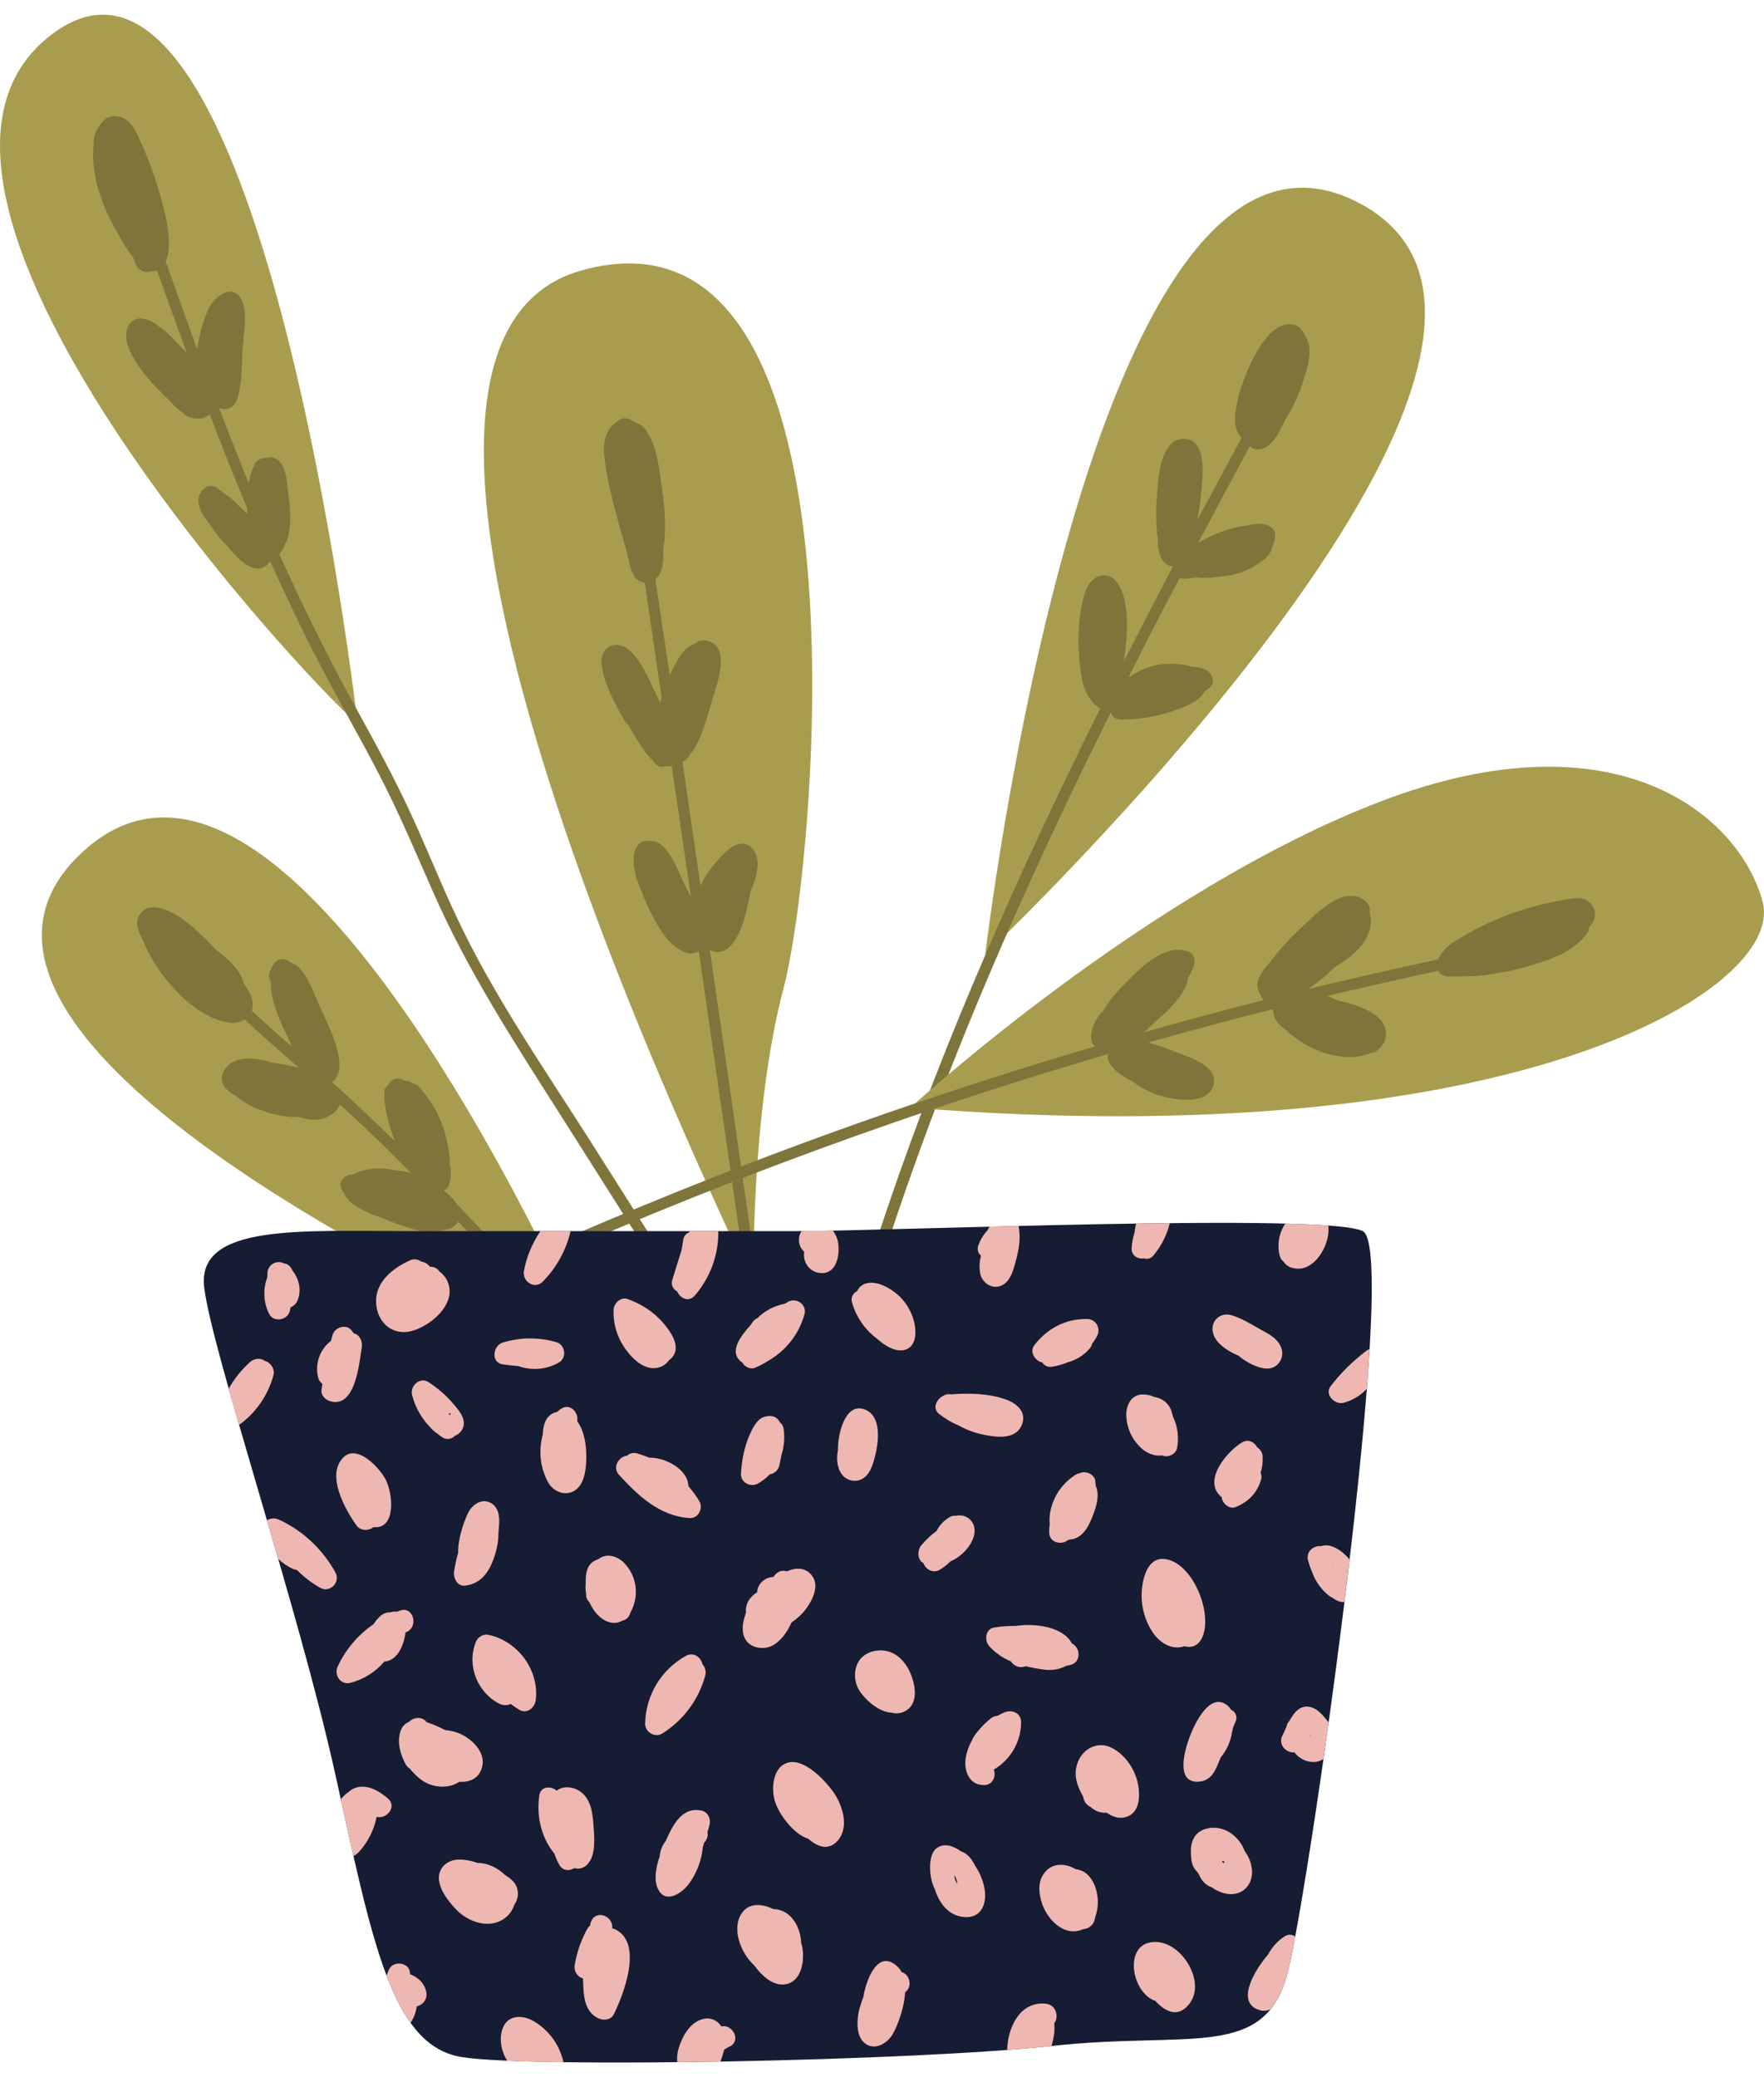 <svg xmlns="http://www.w3.org/2000/svg" width="911.3" height="1072.9" viewBox="0.031 0.04 911.238 1057.668" style=""><g><title>hdrawnl30_344647898</title><path fill="#A89D4F" d="M308.2 695.8S151.9 329 41.8 433.3s266.4 262.5 266.4 262.5z"></path><path fill="#7F753B" d="M360.4 756.5c-39.6-47.4-79.3-94.8-121.8-139.5l-2.3-2.4a29.1 29.1 0 0 0-6.4-6.7l-.6-.6c1.1-.4 1.9-1.3 2.4-2.3 1.4-3.6 1.6-7.5.6-11.2.3-4.8-1-10.3-1.8-13.8-2.3-10-7.4-18.7-14.1-26.3-.8-1-2-1.6-3.2-1.7-1.1-.9-2.5-1.4-3.9-1.3-3.1-2-6.8-1.4-8.6 1.8-1.3 1.1-2.1 2.6-2.1 4.3-.3 7.9 2.5 17.3 5.4 25-10.3-10-20.7-19.9-31.4-29.5l-1.1-1c2.9-1.7 4.3-5.9 3.9-10-.8-10.1-6.5-20.8-10.6-30-2.8-6.1-7.1-19.6-14.8-21.8-3.1-3-7.8-1.8-9.5 2.5l-1.1 2.4c-.7 1.6-.5 3.4.5 4.8-.1.6-.1 1.1 0 1.7.4 9.3 4.7 19.2 9 27.6.4 1.1.9 2.2 1.4 3.3.2.5.4 1 .7 1.4-7.1-6.2-14.1-12.4-20.9-18.7.6-1.8.6-3.7.2-5.5-.8-3-2.2-5.8-4.2-8.2-1.4-7.4-8.7-13.3-14.9-18.2-4.4-4.8-9.1-9.3-14.1-13.4-3.1-2.4-7.6-5.7-12.3-7.1s-8.4-2-11.8 1.7-2.2 8.4.3 13.2l2 4.5c7.4 15.9 24.3 35.8 42.6 39.1 2.9.5 6 0 8.5-1.6 9.2 8.5 18.7 16.8 28.2 25.1-4.3-1.3-8.7-2.2-13.1-2.6-8.1-2.6-20.6-4.8-25.6 3.7-3.2 5.6-.2 10 6 13.2 6.8 6.4 21.6 11.4 32.2 10.9 4.4 1.2 8.1 2.3 12.9.8 3-1 6.4-2.9 7.9-5.8l.9-1.2c12.5 11.4 24.8 23.2 36.7 35.3-3-.9-6.1-1.5-9.2-1.6-2-.5-4.1-.8-6.2-.9-3.6-.1-8.8.4-12.7 2.3l-2.1.8c-4.2-.1-8.3 4.1-5.4 8.5l.9 1c2.2 7.3 15.6 11.4 21 13.6 3.7 1.6 7.5 2.9 11.4 4.1 3.6 1.3 9.8 3.2 14.3 2.4s7.7-.8 10.3-3c.8-.6 1.5-1.4 2-2.2 41.6 44.1 80.6 90.7 119.5 137.2 2.4 2.8 6.4-1.3 4.1-4.1z"></path><path fill="#A89D4F" d="M184.7 365.7C177 363.8-81.7 93.5 26.4 10.5s158.3 355.2 158.3 355.2z"></path><path fill="#7F753B" d="M378.6 698c-24.7-39.1-49.5-78.2-74.2-117.1-23.8-37.4-49.4-74.3-68.3-114.4-9.5-20.1-17.5-40.8-27.1-60.7s-19.3-37.1-29.3-55.4c-12.7-23.5-24.5-47.5-35.4-71.8 1.4-1.4 2.5-3.2 3-5.1 3.9-6.7 2.5-19.1 1.9-24.8-.2-1.2-.4-2.6-.6-4-.4-6.5-1.8-13-6-15.3-1.6-.9-3.4-1-5.1-.4h-.7c-2.1 0-3.9 1.1-5 2.9-1.6 3.1-2.7 6.5-3.3 10l-4.8-11.9c-3.6-8.9-7-17.8-10.5-26.8 4 1.4 8 .2 9.7-5.6 2.2-7.4 2-16.4 2.4-24s2.8-19.1-.2-25.7c-4.8-10.5-15.1-1.7-17.9 5.2-2.6 6.3-4.4 13-5.3 19.8-5.5-15.2-10.9-30.3-16.3-45.5 4.2-8.1-.4-25.4-2.1-31.4-1.8-7.1-4.1-14-6.8-20.8-1.2-3.2-2.6-6.4-4-9.5-2.2-4.7-4.4-10.5-9.6-12.5s-9.2.2-11.5 4c-2 2.5-3.2 5.6-3.2 8.8 0 .3 0 .6.1.9-.3 1.7-.4 3.3-.4 5-.1 14.6 5.6 28.6 12.7 41.1 1.7 2.9 4.4 8 7.8 12.1l1.4 3.6c1.2 3.2 4.8 5.2 7.9 3.9h1.2c.7 0 1.4-.2 2.1-.4 5 14.2 10.1 28.4 15.3 42.5-3-3.2-6.1-6.4-9.2-9.5-1.4-1.4-3-2.7-4.7-3.8-1.2-1-2.5-1.9-3.8-2.7-11.5-5.9-16.4 4.3-12 14.2s12.2 18.4 20.3 26c2.3 2.7 4.9 5.1 7.8 7.1l.7.7c1 .8 2.2 1.4 3.5 1.5 1.7.6 3.6.7 5.4.3 1.4-.4 2.7-1.1 3.9-2 6.1 16.1 12.5 32.2 19.2 48.1 0 1.1 0 2.2.1 3.2l-4.9-4.7c-1.7-2-3.8-3.7-6-5.1l-4.8-3.8c-2.3-1.3-5.2-.9-7 1-5.1 5-1.5 12 3.2 17.8l1.7 2.4c2.1 3.2 4.5 6.2 7.3 8.8 4.8 5.8 12.7 14.9 19.4 11 1.3-.7 2.3-1.7 3-2.9 7.9 17.5 16.1 34.9 25 52 10.1 19.6 21.2 38.7 31.4 58.4s18.6 39.7 27.5 59.9c17.8 40.7 41.8 77.6 65.6 115l84.5 133.3c2 3.1 7 .2 5-2.9z"></path><path fill="#A89D4F" d="M389.3 657.2c0-5.8-241.3-482.6-88.8-525.1s121.6 305 104.3 370.7-15.5 154.4-15.5 154.4z"></path><path fill="#7F753B" d="M416 828.3c-16.1-115.1-32.6-230.2-49.3-345.3 3.2 2 7.5 1.6 10.8-2.1 6-6.6 8.4-18 10.1-27.7 3.1-7.1 5.4-15.1 2.5-20.4-4.2-7.5-10.5-4.7-15.3-.2s-9.9 10.8-12.9 17.2l-9.3-63.7c1-.6 1.9-1.3 2.7-2.2.4-.6.9-1.2 1.3-1.9 6.1-7.2 9.1-20.8 11.4-28.3s8.9-25.1-.5-29.6c-3.4-1.7-6.4-.9-9 1.1-6 1.6-10.3 11.2-12.5 16.1-2.5-16.6-4.9-33.1-7.4-49.6.7-.6 1.3-1.2 1.8-2 2.3-3.5 2.4-9 2.3-13.9 1.8-10.9.5-22.9-1-33.2-1.1-7.4-2.2-19.2-7.2-26.6-1-2.3-2.8-4-5.1-4.9h-.3l-1.1-.7-.8-.2-.2-.2c-2.8-2.2-6.7-2-8.7.7-4.4 2.6-6.7 8.9-6.3 14.7 1.3 17.7 7.5 36 12 53 1.3 4.8 1.8 12.6 7.3 14.6.6.2 1.2.4 1.8.4l8.7 59.3c-.2.9-.5 1.8-.7 2.7l-2-4.1c-3.6-7.2-8.9-21-16.7-24.8-6.2-3.1-12.1 1.5-11.7 8.1.7 10.1 7.1 21.5 12 30.2.4.8 1.1 1.4 1.8 1.9 1.9 3.4 3.8 6.7 5.9 9.9s4.1 6.1 6.5 8.2l1.5 1.9c1.3 1.6 3.5 2.2 5.5 1.5h1c.7.1 1.4 0 2.1-.3l9.9 67.6-2.8-5.3c-3.4-6.6-8.2-22-16.7-23.4-.8-.1-1.5-.1-2.3 0-1.9-.3-3.8.3-5.1 1.6-3.4 4.1-3.2 9.7-1.7 15.2 0 .8.1 1.6.4 2.3 2 5.2 6.4 17.3 12.4 26.5 3.4 5.5 7.7 10.2 13.8 12.3 1.3.5 2.7.4 3.9-.1.8-.1 1.5-.3 2.2-.7 10.5 72.1 20.9 144.2 31.1 216.3 6.2 43.2 12.2 86.4 18.3 129.6.5 3.7 6.1 2.2 5.6-1.5z"></path><g><path fill="#A89D4F" d="M509 485.4S563.1 24 702.1 97.3 509 485.4 509 485.4z"></path><path fill="#7F753B" d="M645.7 222.8c2.2 2.1 5.4 2.7 9.3-.1s5.9-7.2 9.4-14.2c3.8-6.1 6.8-12.6 8.9-19.5 2-6.3 5.6-16.8 1-22.9-.4-1.1-.9-2.1-1.7-3-.8-1.3-2-2.3-3.5-2.7-15.3-5-27.5 28.3-29.8 38.9-1.4 6-2.8 14.6 2.1 19.2L618.6 261c1.2-6.9 2.1-13.9 2.5-20.9.7-9.2 0-20.8-9.5-21-11.5-.2-13.1 18.3-13.7 26.3-.5 5.5-1.2 16.2.2 25.2 0 4.7.6 9.5 3.6 12.6 1.2 1.1 2.7 1.7 4.3 1.7-8.6 16.4-17.1 32.7-25.4 49.2 1.8-12.7 3.1-28-1.9-38.2s-14.9-7.1-18.1 2.3c-4.6 14.1-4.2 32.9-1.2 47.1.9 4.1 4.7 11.2 9 13-41.6 83.7-79.7 169-109.8 257.6-14.1 41.2-26.3 83-36.4 125.5-.9 3.6 4.7 5.2 5.6 1.6 31.8-133.4 85.1-260.1 146-382.6.7 2.3 2.9 3.8 5.3 3.7 9.5-.1 19.9-1.5 29.1-5.3 5.5-1.7 11.6-4.6 14-9.1l2.6-2c3.8-3.1 1-8.2-2.5-9.7-2.1-.8-4.3-1.2-6.6-1.2-5.1-1.7-11.7-1.7-15.4-1.3-5.8.7-11.4 2.8-16.2 6.2l-1 .3c4.5-9 9.1-18 13.7-26.9s8.4-16.2 12.7-24.3c.9.5 1.9.7 2.9.6l5.8-.7c4.1.4 8.2.2 12.3-.5 6.6-.4 13-2.4 18.5-6 3.9-2.2 7.1-5 8.1-8.7.9-2 1.5-4.1 1.7-6.3 0-2.1-1.1-4-2.9-5-3.3-1.8-7.4-1.4-11.4-.3-7.9.5-17.8 4.4-25.5 8.9 8.8-16.7 17.7-33.3 26.7-50z"></path></g><g><path fill="#A89D4F" d="M470.4 564.5S592 452.6 713.7 406.2 899 414 910.6 458.4 783.2 589.6 470.4 564.5z"></path><path fill="#7F753B" d="M821.1 458.5c-3.9-3.7-10.5-1.7-15.1-.9-17.3 3-34 9.1-49.2 17.9-5.8 3.3-11.3 6.4-13.9 12.5-22.5 4.8-44.9 9.9-67.2 15.3 5-3.2 9.5-7 13.7-11.2 9.1-5.6 18-12.6 18.8-23 .2-1.8-.1-3.7-.7-5.4.8-2.5-.8-5-2.7-6.3-10.8-8-24.8 7-32.1 13.7-5.7 5.3-11 11-15.8 17.2-3 3.9-8.6 9.3-7.1 14.8.3 1.2.8 2.3 1.5 3.3l.3.9c.4.6.8 1.2 1.2 1.7-20.7 5.2-41.3 10.8-61.9 16.6 2.7-2.2 5.1-4.6 7.3-6.7 8.2-6.7 15-15.3 15.6-21.3 1-1.8 1.9-3.6 2.7-5.5 1.5-3.3.5-7.5-3.5-8.5-11.5-3.1-22.5 7.4-30 15.1-3.2 3.2-9.5 9.3-12.8 15.4-1.2 1.3-2.4 2.7-3.4 4.2-2.9 4.7-4.9 11.4-1.1 14.6-75.5 22.2-149.8 48.1-222.6 77.8-38.2 15.5-75.9 32.1-113.2 49.5-3.3 1.6-.4 6.6 3 5 109.7-51.4 223.2-94.3 339.4-128.3-.8 5.2 5 10.3 12.9 14.2 4.5 3.4 9.6 6 15.1 7.5 7.3 2 22.5 4.4 26.2-4.6 4.6-10.9-13.1-15.9-20.1-18.6-4.3-1.8-8.6-3.3-13.1-4.5 17.5-5 35.1-9.7 52.7-14.3l11.5-2.9c.1.7.3 1.3.5 2-.1 2.8 2 5.5 5.4 8 8.3 7.8 18.5 13.2 30 14.5 5.2.6 10.4-.1 15.3-2 2-.4 3.7-1.6 4.9-3.3 1.6-1.8 2.5-4.2 2.4-6.6.2-10.2-15-14.8-23-16.7l-1.7-.4c-1.9-.9-3.8-1.7-5.8-2.3 19.1-4.6 38.3-8.9 57.4-13 1.1 1.7 3 2.8 5 2.9 3.5 0 7 0 10.5-.2 5.2.1 10.5-.5 15.6-1.6 5.6-.9 11-2.1 16.4-3.8 11-3.3 22.4-7.1 29.5-16.7.6-.8.9-1.8.9-2.8 3.5-4.2 4.9-8.8.3-13.2z"></path></g><g><path fill="#151C33" d="M410.6 628.3H211.7c-56 0-110-3.9-106.2 28.9s48.3 164.1 67.6 251 29 140.9 65.6 146.7 233.6 2 305.1-5.8 110 7.8 121.6-38.6 57.9-372.6 38.6-382.2-243.2 0-293.4 0z"></path><path fill="none" d="M676.6 888.3c.1.5.3.9.6 1.3-.1-.4-.3-.8-.6-1.3.1 0 .1 0 0 0z"></path><path fill="none" d="M494.2 964.9l.4.5c-.1-.4-.1-.7-.2-1.1-.2-.9-.5-1.8-.9-2.7l-.5-.5c.1.7.2 1.5.4 2.2.3.5.5 1.1.8 1.6z"></path><path fill="none" d="M688.7 800.3c.1.1.1.1.1.2.4-.5-.1-.5-.1-.2z"></path><path fill="none" d="M632.5 954l-.4-.3-.4-.2-.4.6 1.1.6c0-.2.1-.4.1-.7z"></path><path fill="none" d="M231.7 722.7l.6.5c.6-.1 1.1-1.4-.6-.5z"></path><path fill="#EFB7B1" d="M171.8 682c-.3 1-.5 2-.8 3-5.8 4.4-8.4 11.9-6.6 19 .3 1.3 1.1 2.4 2.2 3.2-.2 1.1-.4 2.2-.5 3.3-.3 2.6 2 4.9 4.3 5.6 13.3 4.1 15.2-19.7 16.5-27.7.5-3.1-1-6.6-4.1-7.3l-1.3-1.7c-3-3.4-8.6-1.3-9.7 2.6z"></path><path fill="#EFB7B1" d="M221.4 706.3c-4.4-2.9-9.7 1.9-8.5 6.6 1.5 6 4.5 11.5 8.7 16 1.1 1.3 2.3 2.5 3.6 3.5h.2c.9.8 1.9 1.6 3 2.3 2 1.5 4.9 1.2 6.6-.7 1.2-.4 2.2-1.2 3-2.1 4.1-5-.3-10.4-3.7-14.3-3.7-4.4-8.1-8.2-12.9-11.3zm10.9 16.9l-.6-.5c1.7-.9 1.2.4.6.5z"></path><path fill="#EFB7B1" d="M193 781.2c12 1.1 9.9-17.8 6.2-24.7s-17.1-20.9-23.9-8.5c-5.1 9.5 3.4 24.4 8.7 32.1 2.3 3.3 6.5 3 9 1.1z"></path><path fill="#EFB7B1" d="M194.3 665.1c.4 10.6 8.8 17.6 18.7 14.7 8.5-2.4 19.5-11.1 19.3-20.7-.1-3.9-2-7.6-5.2-9.9-1-1.5-2.7-2.5-4.6-2.5h-.4l-.6-.8c-1.1-1-2.4-1.7-3.9-1.9-1.8-1.3-4.1-1.5-6-.5-8.7 4-17.7 11-17.3 21.6z"></path><path fill="#EFB7B1" d="M148.6 645.6c-.6-.4-1.3-.6-2-.7-2.9-1.4-6.3-.3-7.8 2.6-.4.8-.6 1.6-.6 2.5 0 .8-.1 1.5-.1 2.2-2.3 6.2-2 13 1 18.9 2.3 4.5 9.4 3.2 10.6-1.4.2-.7.3-1.3.4-2 1.7-.7 3.1-2.1 3.7-3.8 2.1-5.1.7-11-2.7-15.2-.5-1.3-1.3-2.4-2.5-3.1z"></path><path fill="#EFB7B1" d="M123.5 728.4c8.7-6.2 15-15.3 17.8-25.7.9-3.1-1.5-6.6-4.5-7.4-2.2-1.7-5.6-1.2-7.6.6-4.4 4-8.1 8.6-11 13.7 1.6 6 3.5 12.2 5.3 18.8z"></path><path fill="#EFB7B1" d="M151.2 802.7c.7.3 1.4.5 2.2.6 3.6 3.6 7.6 6.7 12 9.2 5 2.9 10.7-2.9 7.9-7.9-6.6-12-16.8-21.6-29.2-27.3-2.1-1-4.4-.7-6.2.3 1.9 6.6 3.9 13.2 5.8 19.9 2.2 2.1 4.7 3.9 7.5 5.2z"></path><path fill="#EFB7B1" d="M287.3 685.6c-9.1-2.6-18.7-2.5-27.7.3-5 1.6-6 10.3 0 11.2 2.7.4 5.5.7 8.2.9 6.9 2.5 14.5 1.8 20.9-1.8 4.4-2.5 3.3-9.3-1.4-10.6z"></path><path fill="#EFB7B1" d="M270.7 648.7c-1.1 5.5 5.4 10 9.7 5.7 7.1-7.2 12.1-16.3 14.4-26.1h-15.6c-4.2 6.2-7.1 13.1-8.5 20.4z"></path><path fill="#EFB7B1" d="M341.6 698.3c1.6-.7 3-1.8 4-3.3l1.2-1c5.5-5.6-.1-13.5-4.1-18.2-4.9-5.7-11.3-9.9-18.4-12.4-3.6-1.3-7.2 2.1-7.3 5.6-.3 7.4 2 14.7 6.5 20.7 4 5.5 10.8 11.6 18.1 8.6z"></path><path fill="#EFB7B1" d="M289.8 720.1c-.7.5-1.4 1-2 1.6-1.8.3-3.5 1.3-4.7 2.7-1.9 2.3-2.6 5.7-2.7 9.1-2.3 8.3-1.3 17.1 2.8 24.6 2.8 4.9 9.1 7.4 14 4 4.9-3.4 5.7-11.3 5.7-17.2s-.9-13.3-4.7-18.4c.9-4.4-3.6-9.6-8.4-6.4z"></path><path fill="#EFB7B1" d="M254.1 769c-4.8-3.2-10.2.4-12.4 5.1s-5.1 13-5 20.3c-.9 3.2-1.6 6.4-2.1 9.6-.5 3.3 1.5 7.8 5.6 7.4 5.9-.7 9.7-3.9 12.3-8.3 2.6-4.4 5.2-12.6 5-18.8v-.3c.5-5 1.4-11.8-3.4-15z"></path><path fill="#EFB7B1" d="M361.3 767.8c-1.6-2.7-3.5-5.3-5.6-7.7-.1-1.3-.4-2.7-.9-3.9-2.7-6.3-11.8-11-19.4-10.9-2.1-.8-4.1-1.6-6.3-2.2-1.8-.6-3.8-.1-5.2 1.2-4.2.4-7.8 6-4 10 10 10.9 21 21.2 36.4 22.2 4.4.3 7.2-5.1 5-8.7z"></path><path fill="#EFB7B1" d="M407.1 664.8l-1.6 1c-5.4 1-10.4 3.6-14.3 7.5-1 .4-1.8 1.1-2.4 2l-1.1 1.6c-4.5 5.1-11.8 13.7-4.5 19.1h.2c1.2 2.3 4.1 3.9 6.6 2.9 2.4-1 4.8-2.3 7-3.7 9.1-5.2 15.8-13.8 18.6-23.9 1.4-5-4.1-8.9-8.5-6.5z"></path><path fill="#EFB7B1" d="M403 727.2c-1.3-2.7-3.8-4.2-8.1-3-4.3 1.2-6.9 7.4-8.6 11.7-2.1 5.7-3.2 11.7-3.5 17.8-.2 4.5 5.1 7.1 8.7 5 2.3-1.3 4.4-2.9 6.2-4.8 2.3-.3 4.2-2 4.8-4.2.3-1.3.8-3.3 1.2-5.7 1.4-4.5 1.8-9.2 1.1-13.8-.2-1.2-.8-2.3-1.8-3z"></path><path fill="#EFB7B1" d="M355.9 629c-1.6.6-2.8 2.1-2.9 3.8l-.9 5.3c-1.6 5-3.1 10.1-4.7 15.1-.9 2.4.1 5.1 2.4 6.2 1.6 3.6 6 5.9 9.2 2.1 7.7-8.9 12-20.3 12.1-32.1 0-.4-.1-.7-.1-1.1h-14.6c-.2.2-.4.5-.5.7z"></path><path fill="#EFB7B1" d="M470.2 669.6c-2.9-6-8-10.7-14.1-13.3-5.2-2.2-11-2-13.3 3-2.4 1.1-3.5 3.9-2.5 6.3 1.9 6.5 5.7 12.3 10.8 16.7l2 1.6c3.9 3.5 8.9 6.6 13.5 5.9 4.6-.7 6.3-4.9 6.3-9.2s-1.2-7.9-2.7-11z"></path><path fill="#EFB7B1" d="M510.3 627.7c-2.1 2.2-3.7 4.8-4.8 7.7-.9 2.5-.2 4.4 1.3 5.6-.9 3.2-1 6.6-.3 9.8 1.5 4.9 6.7 7.9 11.5 5.3s6.1-10 7.4-14.9c1.3-5.2 1.8-10.4.8-15.6-5.1.1-10.1.2-15.1.4-.2.6-.5 1.1-.8 1.7z"></path><path fill="#EFB7B1" d="M416.4 645c1.5 3 4.6 4.9 7.9 5 8 .2 9.6-9.3 8.7-15.5-.3-2.3-1.3-4.6-2.8-6.5-6.3.1-11.7.2-16.1.2-2.1 3.4-1.8 8 1.4 10.8-.4 2.1 0 4.2.9 6z"></path><path fill="#EFB7B1" d="M445 756.5c4.4-2.1 6-7.7 7.1-12.1 1.8-7.3 3.7-21.2-6-24.2s-13.4 13.5-13.2 21.1c-.8 4.2-.6 8.4 1.5 11.9 2.2 3.6 6.7 5.1 10.6 3.3z"></path><path fill="#EFB7B1" d="M485.1 722.7c3.2 2.5 6.7 4.6 10.4 6.1 3.7 2.1 7.8 3.6 12 4.5 6.4 1.4 16.6 3 20.1-4.3s-2.7-12-8.4-13.9c-8.6-3-18.7-3.2-27.9-2.5-1.4-.3-2.9 0-4.1.8-3.4 1.7-5.7 6.4-2.1 9.3z"></path><path fill="#EFB7B1" d="M564.4 674.4c-.8-.4-1.7-.7-2.6-.7-11.2-.3-20.9 4.9-27.6 13.7-2.3 3.2.3 7.5 3.5 8.5l.7.2c1 1.6 2.8 2.5 4.6 2.3 2.9-.4 5.8-1.2 8.5-2.3 4.4-1.2 8.3-3.6 11.3-7 .7-.8 1.2-1.7 1.4-2.7 1-1.2 1.9-2.6 2.6-4 1.5-2.9.5-6.4-2.4-8z"></path><path fill="#EFB7B1" d="M586.1 629c-.8 2.6-1.3 5.2-1.5 7.9-.3 4.2 3.3 6 6.5 5.5 1.8.6 3.9-.1 4.9-1.7 4-4.8 6.9-10.5 8.3-16.5-5.7.1-11.5.1-17.4.2-.3 1.5-.6 3-.8 4.6z"></path><path fill="#EFB7B1" d="M626.6 676.9c-.3 1.2-.3 2.6 0 3.8 1.1 5 6.4 8.6 10.7 10.8l2.5 1.1.5.5c3.7 2.9 9.2 6 14 6.2 4.3.2 7.9-3.2 8.1-7.5 0-.8 0-1.5-.2-2.2-1.4-5.4-6.2-7.9-10.8-10.4s-10.4-6.3-15.8-7.6c-4-1-8 1.3-9 5.3z"></path><path fill="#EFB7B1" d="M661.1 641c.3 1.2 1 2.3 2 3.1 1.2 1.9 3.3 3.1 5.5 3.4 9.4 1.9 16.4-9.3 17.5-17.1.2-1.6.3-3.3.1-5-6.2-.5-13.7-.8-22.2-1-3.2 4.7-4.4 10.8-2.9 16.6z"></path><path fill="#EFB7B1" d="M605.1 721c-1.4-3.9-4.9-6.6-9-7.1-1.5-.7-3.1-1.1-4.8-1.2-6.9-.6-9.9 5.7-9.4 11.7.4 6.4 3.4 12.4 8.3 16.5 2.7 2.3 6.6 3.8 10 3.2 3 1.4 7.2-.4 7.9-3.8 1-5.5.3-11.1-2.1-16.1-.3-1.2-.6-2.2-.9-3.2z"></path><path fill="#EFB7B1" d="M652.3 744.9c0-2-1.1-3.8-2.8-4.9-1.4-2.7-4.6-4.6-8-2.5-7.5 4.5-20.7 19.8-10.4 28.2.3 3.2 4 6.5 7.3 5.1 6.5-2.7 10.9-7.1 13-13.9.4-1.2.4-2.6-.2-3.8.9-2.6 1.2-5.4 1.1-8.2z"></path><path fill="#EFB7B1" d="M682.5 791c-3.6-.4-7.9 2.5-6.8 7.2.6 2.2 1.3 4.3 2.2 6.4 1.7 4.7 4.7 8.8 8.5 11.9.5.4 1.1.8 1.7 1 .8.6 1.6 1.1 2.4 1.5 1.3.7 2.7 1 4 .9.9-7.4 1.8-14.7 2.7-22-3.7-4.5-9.8-8.7-14.7-6.9zm6.3 9.5c0-.1 0-.1-.1-.2 0-.3.5-.3.1.2z"></path><path fill="#EFB7B1" d="M706 690c-7 5.3-13.3 11.4-18.6 18.4-3.3 4.3 2.1 9.6 6.5 8.6 4.8-1.2 9-3.8 12.2-7.3.6-7.1 1-14 1.4-20.4-.5.1-1 .3-1.5.7z"></path><path fill="#EFB7B1" d="M551.8 787.8l1.3-.3h.4c5.4-.8 8.4-5.8 10.3-10.4s4.1-10.5 2.9-15.3c-.1-.6-.3-1.2-.6-1.7l-.3-3c-.5-3.2-5.1-5.3-7.9-3.8-.9.1-1.8.5-2.5 1-5.9 3.8-10.3 9.6-12.2 16.4-.9 2.9-1.2 6-.9 9-.2 1.3-.3 2.7-.3 4-.1 5.6 6.5 7 9.8 4.1z"></path><path fill="#EFB7B1" d="M602.1 797.7c-8.4-1.3-11.3 8-12.1 14.6-1 8.5 1.1 17.1 6.1 24.1 3.9 5.2 9.9 8.3 15.7 6.3 3.4.9 6.9.2 9.1-4.2 6-12.2-4.5-38.7-18.8-40.8z"></path><path fill="#EFB7B1" d="M476 790.5c-2.2 2.6-2.2 7.7 1.1 9.3 1 3.3 5.1 5.4 8.4 3.4 2-1.2 3.9-2.7 5.6-4.4 1.5-.6 2.9-1.4 4.2-2.4 4.6-3.4 9.6-9.9 7.8-16-1.1-3.3-4.2-5.4-7.6-5.3l-1.6.2c-1.1-.1-2.3.1-3.3.7-2.9 1.7-5.3 4.2-6.8 7.2-2.9 2.1-5.5 4.6-7.8 7.3z"></path><path fill="#EFB7B1" d="M529.9 853c3.2.8 6.5 1.4 9.8 1.8 3.9.5 7.8-.2 11.2-2l2.2-.5c5.1-1.3 5.3-7.9 1.4-10.6l-.8-.5c-4.5-8.6-18.7-10.2-27.2-9.2l-1.6.2c-3.8 0-7.6.2-11.3.8-4.6.8-5.2 6.8-2.5 9.7 3.1 3.4 6.9 6.1 11.1 7.8 1.6 2.6 4.9 3.7 7.7 2.5z"></path><path fill="#EFB7B1" d="M620.4 912.5c5.6-.9 7.6-5.9 9.5-10.6.3-.6.5-1.3.8-1.9 3-3.6 5-8 5.7-12.6.2-.7.3-1.5.5-2.3s.9-2.3 1.4-3.5c1.1-2.2.1-4.9-2.1-6-.1 0-.1-.1-.2-.1l-1-1.4c-9.5-9.4-17.9 8.7-20.4 15.3s-8 25.2 5.8 23.1z"></path><path fill="#EFB7B1" d="M685.6 881.1c-2-2.6-4.9-6-8.2-6.9-5.5-1.6-8.8 2.5-11.3 7.1-.8.8-1.3 1.8-1.5 2.9-.7 1.7-1.4 3.3-2.1 4.6-2.5 4.8 2.2 9.2 6.2 8.7 1.8 2.4 4.4 4.1 7.3 4.7 2.9.7 5.5.1 7.7-1.2.9-6.2 1.8-12.5 2.7-18.9-.3-.3-.5-.7-.8-1zm-9 7.2c.1 0 .1 0 0 0 .3.5.5.9.6 1.3-.3-.4-.5-.8-.6-1.3z"></path><path fill="#EFB7B1" d="M470.7 857.5c-1.8-4.7-5.4-9.8-10.8-11.8-4.8-1.7-10.8-.9-14.6 2.7-3.8 3.6-4.6 10.3-2.3 15.4s10.5 13 17.6 13.2c3.9 1.1 8.2-.5 10.4-3.9 2.8-4.5 1.5-10.9-.3-15.6z"></path><path fill="#EFB7B1" d="M385.6 839.9c2.7 3.7 8.8 4.8 13.4 2.5 4.3-2.3 7.7-6.9 9.9-12 3-2 5.7-4.5 7.8-7.4 3.1-4.3 6.5-11.3 3.1-16.3s-8.7-4.7-13.2-2.7h-.3c-2.5-1-5.2.6-6.5 2.6l-.2.3c-3.4.1-6.4 2-7.8 5.1-.4.9-.6 1.8-.6 2.8-1.4.8-2.6 1.9-3.6 3.1-1.7 2.1-2.5 4.7-2.2 7.4l-.6 1.8c-1.3 4.2-1.9 9.1.8 12.8z"></path><path fill="#EFB7B1" d="M321.5 829.5c1.6-.3 2.9-1.3 3.6-2.7l.9-2.1c4.4-8.4 2.9-18.6-3.8-25.3-3.9-3.7-9.3-4.7-13-1.7-1 .3-2 .8-2.9 1.4-3.4 2.4-3.8 6.9-3.7 11.2-.2 1.5-.1 3.1.1 4.6.1.3.1.7.1 1-.1 1.5.5 2.9 1.6 3.9.8 1.7 1.7 3.3 2.8 4.8 3.3 4.5 9 7.9 14.3 4.9z"></path><path fill="#EFB7B1" d="M342.1 887.8c11-6.9 19-17.7 22.3-30.2.5-2-.1-4.1-1.5-5.6-.7-3.5-4.5-6.6-8.6-4.3-12.8 7.1-20.8 20.5-21 35.1 0 4.3 5.1 7.3 8.8 5z"></path><path fill="#EFB7B1" d="M258 872.4c1.8.9 4 1 5.8.1 1.4 1 2.8 2 4.3 2.9 4.1 2.6 8.2-.9 8.7-5 1.8-15.3-9.1-30.1-24-33.5-3.1-.8-6.2 1-7.1 4-4.6 11.8 1 25.8 12.3 31.5z"></path><path fill="#EFB7B1" d="M432.5 943.4c6.7-7.2 2.6-19.3-2.4-26s-14.4-16-22.1-14.8c-8.8 1.5-9.8 13.6-7.6 20.4 2.2 6.8 9.8 16.9 17.1 19.1 4.5 3.9 10.1 6.5 15 1.3z"></path><path fill="#EFB7B1" d="M527.5 881.9c0-4.8-4.8-6.7-8.7-5-1.2.5-2.4 1.1-3.6 1.8-1 0-1.9.3-2.7.8-3 2.2-5.6 4.9-7.9 7.8-1 1.2-1.8 2.4-2.4 3.8-1.5 2.7-2.6 5.6-3.2 8.6-1.3 6.7 1.3 14.7 9.2 14.7 4.7.1 6.5-4.6 5.2-8 8.7-5.1 14.1-14.4 14.1-24.5z"></path><path fill="#EFB7B1" d="M571.7 928.7c3.1 2.1 6.6 3.3 10 2.2 7.5-2.2 7.4-11.8 6-17.9-1.7-7.3-6.7-14.5-13.5-17.9s-14.3.1-17.2 7-.5 12.8 2.6 18.4c.3 2.3 1.7 4.3 3.8 5.2 2.2 2.1 5.2 3.2 8.3 3z"></path><path fill="#EFB7B1" d="M288.9 955.5c1.8 3.3 5.3 3.4 7.8 1.8 2.7.8 5.7-.3 7.3-2.6 4-4.9 3-13.7 2.6-19.6-.4-5.9-1.2-13.4-6.7-17.3-3.7-2.6-8.9-3.2-12.3-.5-3.1-2.6-8.3-2.4-9 2.6-1.5 10.6 1 21.6 7.8 29.9.7 2 1.5 3.9 2.5 5.7z"></path><path fill="#EFB7B1" d="M362.5 927.6c-9.1-2.1-14 5.8-17.4 13.1l-1.2 2.6c-1.8 2.3-2.9 5.1-3.1 8-1.9 5.5-3 11.5-1.2 16 3.7 9.1 12.5 3.2 16.4-2 4-5.6 6.5-12.1 7.1-18.9.2-.8.5-1.5.7-2.3 1.4-1.4 2.1-3.4 1.7-5.4.5-1.7.9-3.1 1.1-4 .7-2.9-.9-6.4-4.1-7.1z"></path><path fill="#EFB7B1" d="M389.6 1007.5c3.9 5.2 9 10.1 14.9 9.9 8.8-.3 11-10.5 10.2-17.6-.1-1.3-.4-2.6-.8-3.9-.3-8.2-5.1-16.5-13.2-17.4h-1.1c-5.5-2.7-12.3-3.6-16.2 1.8-5.5 7.4-1.3 20.3 6.2 27.2z"></path><path fill="#EFB7B1" d="M319.8 990.1c-1-.8-2.2-1.4-3.5-1.7.6-6.9-9.2-10-11.2-2.7l-.3 1.3c-.5.4-.9.9-1.3 1.5-3.3 5.9-5.5 12.3-6.6 18.9-.5 3.1 1.3 6 4.3 6.9 0 .8 0 1.7.1 2.5.2 6.9.8 14.8 7.9 18.1 2.7 1.2 6.4.9 7.9-2.1 4.8-9.7 14.4-34.3 2.7-42.7z"></path><path fill="#EFB7B1" d="M181.1 861.6c6.8-1.8 12.9-5.6 17.5-11 6.6-.4 10.1-8.2 10.9-15.1h.2c6.9-2.6 3.9-13.8-3.1-11.2l-1.7.6c-1-.2-2.1-.1-3.1.3-1.7-.1-3.3.4-4.7 1.4-1.6 1.3-3 2.9-4.1 4.7-8 5.5-14.4 13-18.5 21.8-2.1 4.4 1.4 9.8 6.6 8.5z"></path><path fill="#EFB7B1" d="M185.5 948.9c4.6-5.1 7.8-11.4 9.1-18.1 5.2 1.4 10.7-5.3 5.8-9.5-4.5-3.8-10.3-7.4-16.4-5.6-1.5.5-2.8 1.2-3.9 2.3-1.4.9-2.6 2-3.6 3.2-.1.2-.3.4-.4.6 2.3 10.3 4.4 20.1 6.5 29.3 1.1-.6 2.1-1.4 2.9-2.2z"></path><path fill="#EFB7B1" d="M211.7 905.9c1.9 2.3 4 4.4 6.4 6.1 5.5 3.9 13.9 4.4 19.2.7 5.7.4 10.9-2 12-8.8 1.1-6.8-5.6-13.6-12.3-16.3-2.2-.9-4.6-1.4-7-1.6-3.1-1.6-6.3-3-9.6-4.1-2.1-3-6.7-2.7-9-.2-2.3.9-4 2.9-4.6 5.3-1.8 5.5.2 11.9 2.8 16.7.5.9 1.2 1.6 2.1 2.2z"></path><path fill="#EFB7B1" d="M258.8 984.4c3.3-1.7 5.8-4.6 6.9-8.2 2-2.7 2.4-6.2 1.2-9.3-1.1-2.6-3.4-4.5-5.9-6-3.8-3.7-9-6.3-14.2-6.3-6.4-2.1-13.4-3-17.6 1.5-6.6 7.2 1.6 17.6 6.8 22.9 5.2 5.3 14.8 9.5 22.8 5.4z"></path><path fill="#EFB7B1" d="M220.3 1021.6c-.8-4.7-4.2-7.9-8.4-9.5 0-.5-.1-.9-.2-1.4-.7-4.8-8.5-5.6-10.6-1.3-.5 1-.9 2.1-1.3 3.2 0 0-.1 0-.1.1 3.7 9.8 7.8 18 12.4 24.5 1.7-2.5 2.8-5.4 3.2-8.5 3.3-.7 5.5-3.8 5-7.1z"></path><path fill="#EFB7B1" d="M289.9 1053.4c-2.5-7-7.4-12.9-13.7-16.8-6-3.7-14.1-3.9-16.7 4-1.7 5-.5 11.6 2.6 16.2 8.3.4 18.1.6 29 .8-.3-1.5-.7-2.9-1.2-4.2z"></path><path fill="#EFB7B1" d="M374.1 1051.1c.9-.6 1.8-1.2 2.8-1.6 6.2-3 1.7-11.7-4.3-10.5-2-3.3-6-4.8-9.7-3.7-6.4 1.7-10.2 8.6-12.1 14.4-.8 2.5-1.2 5.2-.9 7.8 7.3-.1 14.7-.2 22.3-.3.7-2 1.4-4 1.9-6.1z"></path><path fill="#EFB7B1" d="M482.1 966.2c.1.5.3 1 .6 1.4l.3.7c2.3 7.5 7.4 13.9 15.6 14.3s11-6.6 10.2-13.4c-.6-4.7-2.4-9.3-5.1-13.2-1.6-3.4-4-6.3-7.3-7.4-3.9-2.8-8.8-4.6-12.8-1.4s-3.7 13.3-1.6 18.8c0 .1 0 .1.1.2zm11.4-4.6c.4.9.7 1.8.9 2.7.1.4.1.7.2 1.1l-.4-.5c-.3-.5-.5-1.1-.8-1.6-.2-.7-.3-1.5-.4-2.2l.5.5z"></path><path fill="#EFB7B1" d="M465.8 1011c-.5-1-1.2-1.9-2-2.7-10-9.7-16.3 6.1-17.8 15.7-.5 1.1-.9 2.2-1.2 3.4-.9 2.5-1.5 5.1-1.7 7.8-.4 4.8.2 10.9 5 13.4s10.5-1.1 13.1-5.6c2.6-4.5 6-13.7 6.4-21.6 3.9-2.7 2.5-9.3-1.8-10.4z"></path><path fill="#EFB7B1" d="M559.6 988.8c2.6-.1 4.8-1.8 5.7-4.2.3-.9.5-1.9.7-2.8 2.8-7.5.4-18.6-5.9-22.5-1.4-.8-2.9-1.3-4.5-1.5l-.5-.3c-5-2.7-11.2-2.9-15.1 1.7s-3.4 9.9-2.2 14.7c2.4 9.4 11.9 19.5 21.8 14.9z"></path><path fill="#EFB7B1" d="M544.6 1037.4c2.6-3.1 1.1-9.5-4.3-10.1-13.6-1.3-19.7 12.5-20 23.9 8.6-.6 16.3-1.3 22.9-2 1.2-4.1 1.9-8.3 1.4-11.8z"></path><path fill="#EFB7B1" d="M619.4 960.6c.5 1.2 1.1 2.3 1.9 3.3 1.2 1.5 2.8 2.7 4.7 3.3 1.9 1.4 4 2.4 6.2 3 8.1 2.3 14.9-3 14.6-11.4-.2-3.7-1.5-7.3-3.8-10.3-2.8-7.9-11.4-14.2-20.4-11.4-5.5 1.7-7.5 6.6-7.4 11.6s.5 7.8 3.4 10.7l.8 1.2zm12.3-7.1l.4.2.4.3c0 .3-.1.5-.1.7l-1.1-.6.4-.6z"></path><path fill="#EFB7B1" d="M596.3 1025.7h.4c5.2 5.8 11.6 8.9 17.2 2.3 9.6-10.9-2.6-31.5-15.8-32.5-7.2-.6-10.9 3.3-12 8.5-1.7 7.9 2.7 18.7 10.2 21.7z"></path><path fill="#EFB7B1" d="M663.5 992.6c-3.5 2.3-6.4 5.5-8.4 9.3-7 8.1-17 24.8-4.5 28.7 2.1.7 4.1.4 5.8-.5 3.9-4.8 6.9-11.2 9-19.6 1-4 2.3-10.1 3.7-17.9-1.6-1.1-3.6-1.3-5.6 0z"></path></g></g></svg>